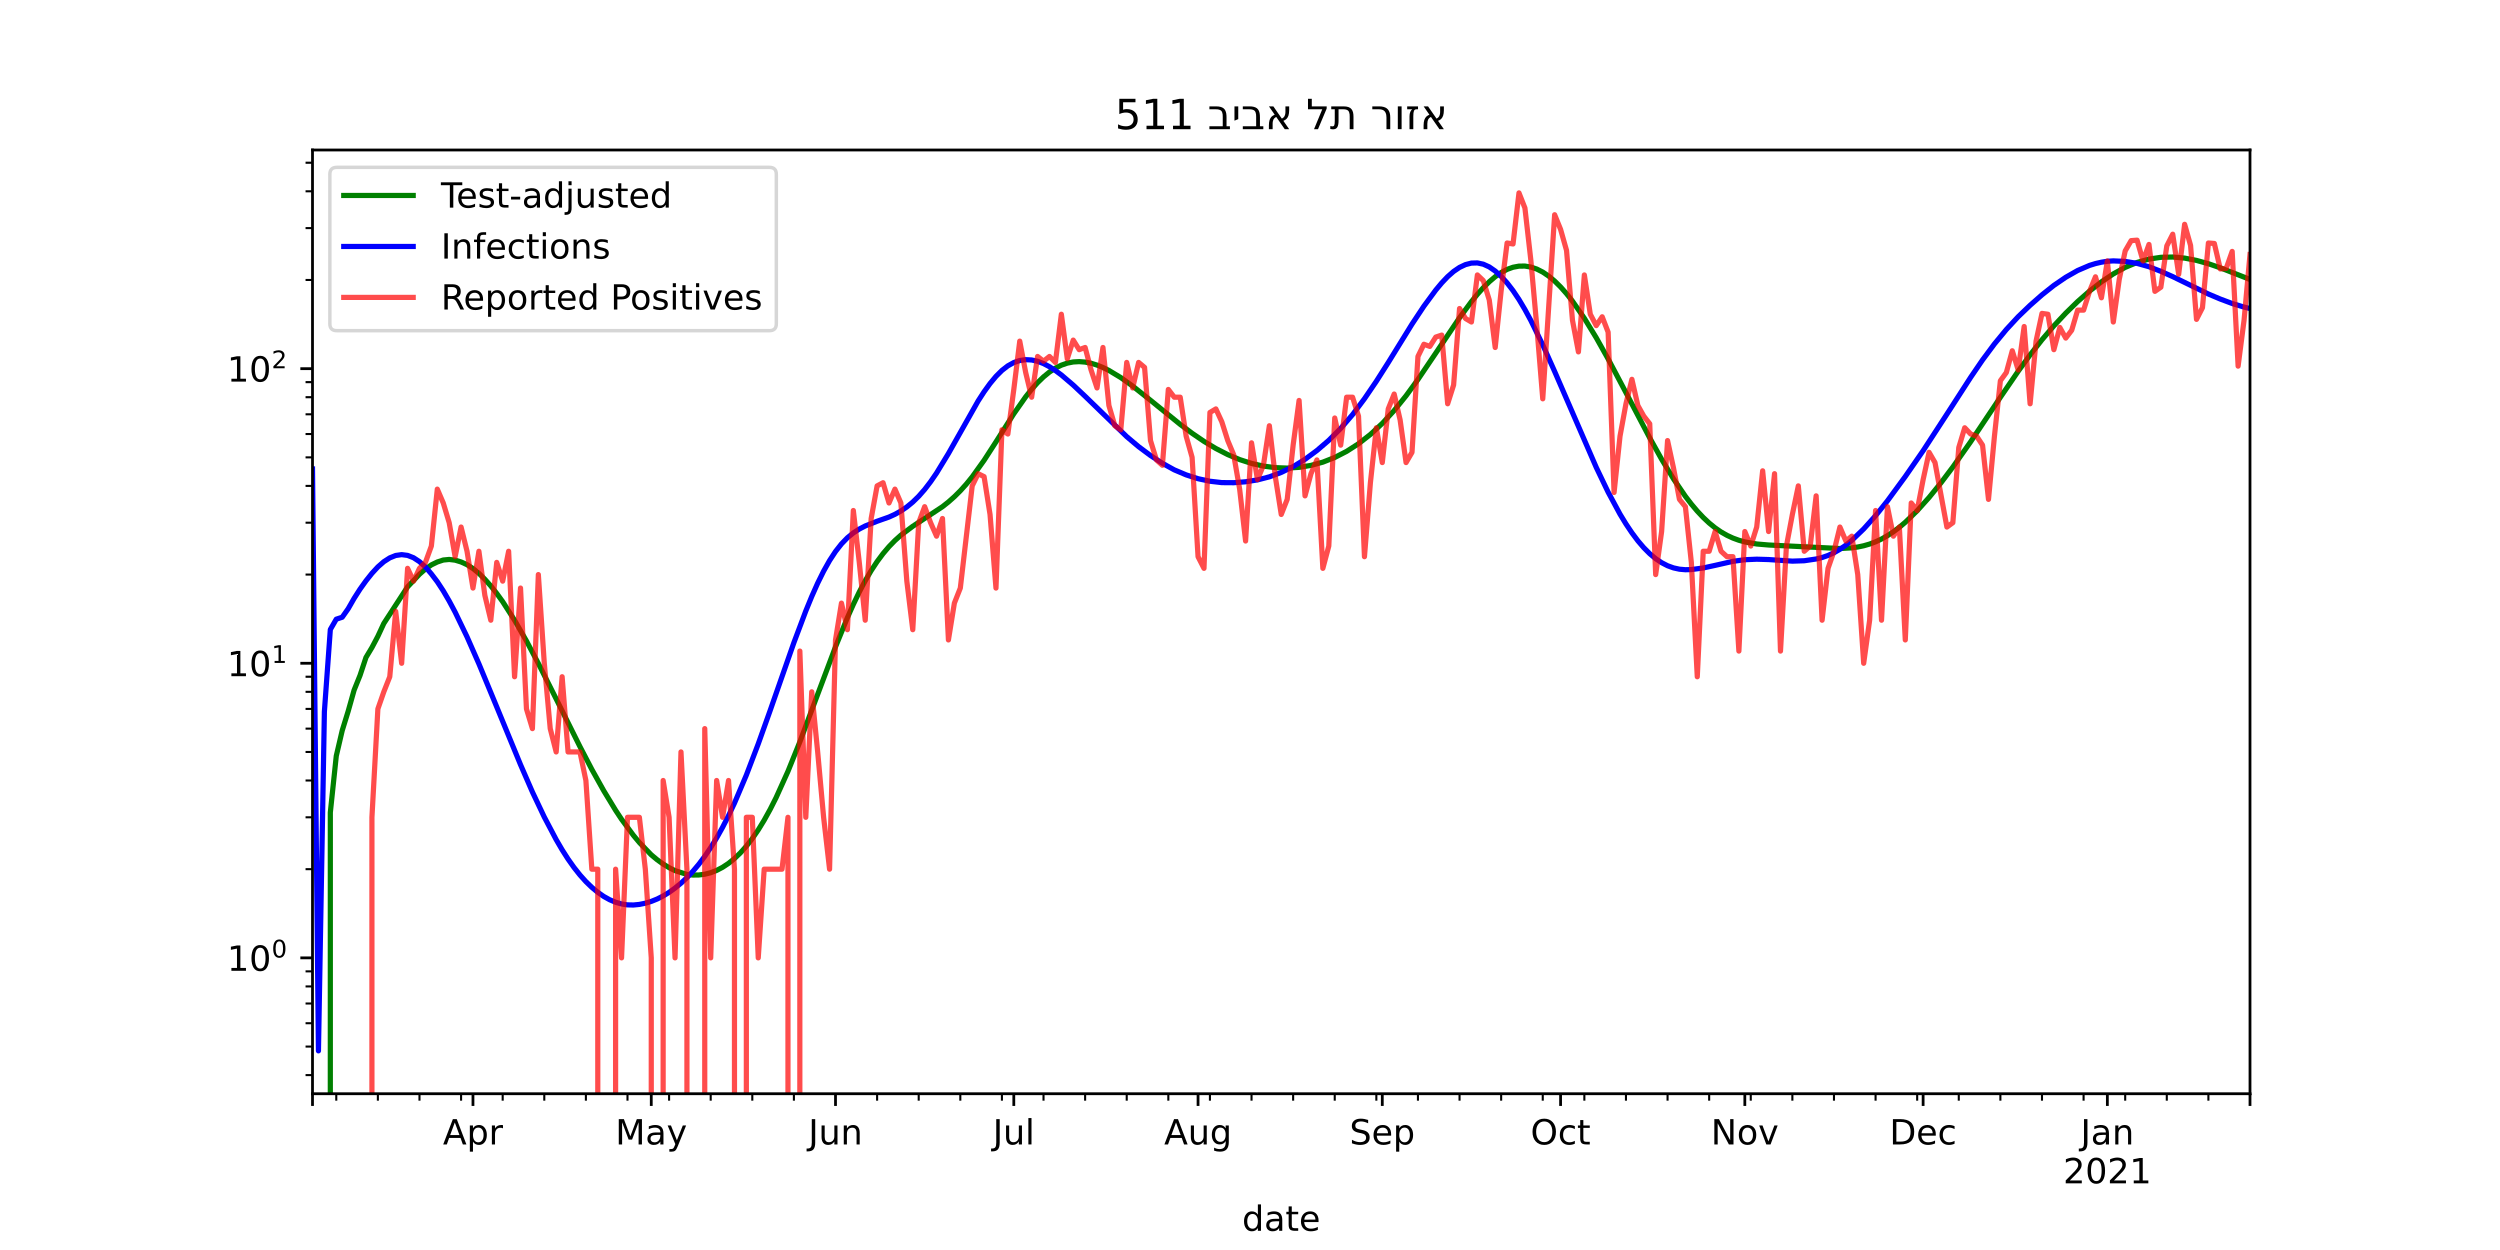 <?xml version="1.0" encoding="utf-8" standalone="no"?>
<!DOCTYPE svg PUBLIC "-//W3C//DTD SVG 1.1//EN"
  "http://www.w3.org/Graphics/SVG/1.1/DTD/svg11.dtd">
<!-- Created with matplotlib (https://matplotlib.org/) -->
<svg height="360pt" version="1.1" viewBox="0 0 720 360" width="720pt" xmlns="http://www.w3.org/2000/svg" xmlns:xlink="http://www.w3.org/1999/xlink">
 <defs>
  <style type="text/css">*{stroke-linecap:butt;stroke-linejoin:round;}</style>
 </defs>
 <g id="figure_1">
  <g id="patch_1">
   <path d="M 0 360 
L 720 360 
L 720 0 
L 0 0 
z
" style="fill:#ffffff;"/>
  </g>
  <g id="axes_1">
   <g id="patch_2">
    <path d="M 90 315 
L 648 315 
L 648 43.2 
L 90 43.2 
z
" style="fill:#ffffff;"/>
   </g>
   <g id="matplotlib.axis_1">
    <g id="xtick_1">
     <g id="line2d_1">
      <defs>
       <path d="M 0 0 
L 0 3.5 
" id="ma442534029" style="stroke:#000000;stroke-width:0.8;"/>
      </defs>
      <g>
       <use style="stroke:#000000;stroke-width:0.8;" x="90" xlink:href="#ma442534029" y="315"/>
      </g>
     </g>
    </g>
    <g id="xtick_2">
     <g id="line2d_2">
      <g>
       <use style="stroke:#000000;stroke-width:0.8;" x="136.215" xlink:href="#ma442534029" y="315"/>
      </g>
     </g>
     <g id="text_1">
      <!-- Apr -->
      <g transform="translate(127.565 329.598)scale(0.1 -0.1)">
       <defs>
        <path d="M 34.188 63.188 
L 20.797 26.906 
L 47.609 26.906 
z
M 28.609 72.906 
L 39.797 72.906 
L 67.578 0 
L 57.328 0 
L 50.688 18.703 
L 17.828 18.703 
L 11.188 0 
L 0.781 0 
z
" id="DejaVuSans-65"/>
        <path d="M 18.109 8.203 
L 18.109 -20.797 
L 9.078 -20.797 
L 9.078 54.688 
L 18.109 54.688 
L 18.109 46.391 
Q 20.953 51.266 25.266 53.625 
Q 29.594 56 35.594 56 
Q 45.562 56 51.781 48.094 
Q 58.016 40.188 58.016 27.297 
Q 58.016 14.406 51.781 6.484 
Q 45.562 -1.422 35.594 -1.422 
Q 29.594 -1.422 25.266 0.953 
Q 20.953 3.328 18.109 8.203 
z
M 48.688 27.297 
Q 48.688 37.203 44.609 42.844 
Q 40.531 48.484 33.406 48.484 
Q 26.266 48.484 22.188 42.844 
Q 18.109 37.203 18.109 27.297 
Q 18.109 17.391 22.188 11.75 
Q 26.266 6.109 33.406 6.109 
Q 40.531 6.109 44.609 11.75 
Q 48.688 17.391 48.688 27.297 
z
" id="DejaVuSans-112"/>
        <path d="M 41.109 46.297 
Q 39.594 47.172 37.812 47.578 
Q 36.031 48 33.891 48 
Q 26.266 48 22.188 43.047 
Q 18.109 38.094 18.109 28.812 
L 18.109 0 
L 9.078 0 
L 9.078 54.688 
L 18.109 54.688 
L 18.109 46.188 
Q 20.953 51.172 25.484 53.578 
Q 30.031 56 36.531 56 
Q 37.453 56 38.578 55.875 
Q 39.703 55.766 41.062 55.516 
z
" id="DejaVuSans-114"/>
       </defs>
       <use xlink:href="#DejaVuSans-65"/>
       <use x="68.408" xlink:href="#DejaVuSans-112"/>
       <use x="131.885" xlink:href="#DejaVuSans-114"/>
      </g>
     </g>
    </g>
    <g id="xtick_3">
     <g id="line2d_3">
      <g>
       <use style="stroke:#000000;stroke-width:0.8;" x="187.564" xlink:href="#ma442534029" y="315"/>
      </g>
     </g>
     <g id="text_2">
      <!-- May -->
      <g transform="translate(177.227 329.598)scale(0.1 -0.1)">
       <defs>
        <path d="M 9.812 72.906 
L 24.516 72.906 
L 43.109 23.297 
L 61.812 72.906 
L 76.516 72.906 
L 76.516 0 
L 66.891 0 
L 66.891 64.016 
L 48.094 14.016 
L 38.188 14.016 
L 19.391 64.016 
L 19.391 0 
L 9.812 0 
z
" id="DejaVuSans-77"/>
        <path d="M 34.281 27.484 
Q 23.391 27.484 19.188 25 
Q 14.984 22.516 14.984 16.5 
Q 14.984 11.719 18.141 8.906 
Q 21.297 6.109 26.703 6.109 
Q 34.188 6.109 38.703 11.406 
Q 43.219 16.703 43.219 25.484 
L 43.219 27.484 
z
M 52.203 31.203 
L 52.203 0 
L 43.219 0 
L 43.219 8.297 
Q 40.141 3.328 35.547 0.953 
Q 30.953 -1.422 24.312 -1.422 
Q 15.922 -1.422 10.953 3.297 
Q 6 8.016 6 15.922 
Q 6 25.141 12.172 29.828 
Q 18.359 34.516 30.609 34.516 
L 43.219 34.516 
L 43.219 35.406 
Q 43.219 41.609 39.141 45 
Q 35.062 48.391 27.688 48.391 
Q 23 48.391 18.547 47.266 
Q 14.109 46.141 10.016 43.891 
L 10.016 52.203 
Q 14.938 54.109 19.578 55.047 
Q 24.219 56 28.609 56 
Q 40.484 56 46.344 49.844 
Q 52.203 43.703 52.203 31.203 
z
" id="DejaVuSans-97"/>
        <path d="M 32.172 -5.078 
Q 28.375 -14.844 24.75 -17.812 
Q 21.141 -20.797 15.094 -20.797 
L 7.906 -20.797 
L 7.906 -13.281 
L 13.188 -13.281 
Q 16.891 -13.281 18.938 -11.516 
Q 21 -9.766 23.484 -3.219 
L 25.094 0.875 
L 2.984 54.688 
L 12.5 54.688 
L 29.594 11.922 
L 46.688 54.688 
L 56.203 54.688 
z
" id="DejaVuSans-121"/>
       </defs>
       <use xlink:href="#DejaVuSans-77"/>
       <use x="86.279" xlink:href="#DejaVuSans-97"/>
       <use x="147.559" xlink:href="#DejaVuSans-121"/>
      </g>
     </g>
    </g>
    <g id="xtick_4">
     <g id="line2d_4">
      <g>
       <use style="stroke:#000000;stroke-width:0.8;" x="240.626" xlink:href="#ma442534029" y="315"/>
      </g>
     </g>
     <g id="text_3">
      <!-- Jun -->
      <g transform="translate(232.813 329.598)scale(0.1 -0.1)">
       <defs>
        <path d="M 9.812 72.906 
L 19.672 72.906 
L 19.672 5.078 
Q 19.672 -8.109 14.672 -14.062 
Q 9.672 -20.016 -1.422 -20.016 
L -5.172 -20.016 
L -5.172 -11.719 
L -2.094 -11.719 
Q 4.438 -11.719 7.125 -8.047 
Q 9.812 -4.391 9.812 5.078 
z
" id="DejaVuSans-74"/>
        <path d="M 8.5 21.578 
L 8.5 54.688 
L 17.484 54.688 
L 17.484 21.922 
Q 17.484 14.156 20.5 10.266 
Q 23.531 6.391 29.594 6.391 
Q 36.859 6.391 41.078 11.031 
Q 45.312 15.672 45.312 23.688 
L 45.312 54.688 
L 54.297 54.688 
L 54.297 0 
L 45.312 0 
L 45.312 8.406 
Q 42.047 3.422 37.719 1 
Q 33.406 -1.422 27.688 -1.422 
Q 18.266 -1.422 13.375 4.438 
Q 8.5 10.297 8.5 21.578 
z
M 31.109 56 
z
" id="DejaVuSans-117"/>
        <path d="M 54.891 33.016 
L 54.891 0 
L 45.906 0 
L 45.906 32.719 
Q 45.906 40.484 42.875 44.328 
Q 39.844 48.188 33.797 48.188 
Q 26.516 48.188 22.312 43.547 
Q 18.109 38.922 18.109 30.906 
L 18.109 0 
L 9.078 0 
L 9.078 54.688 
L 18.109 54.688 
L 18.109 46.188 
Q 21.344 51.125 25.703 53.562 
Q 30.078 56 35.797 56 
Q 45.219 56 50.047 50.172 
Q 54.891 44.344 54.891 33.016 
z
" id="DejaVuSans-110"/>
       </defs>
       <use xlink:href="#DejaVuSans-74"/>
       <use x="29.492" xlink:href="#DejaVuSans-117"/>
       <use x="92.871" xlink:href="#DejaVuSans-110"/>
      </g>
     </g>
    </g>
    <g id="xtick_5">
     <g id="line2d_5">
      <g>
       <use style="stroke:#000000;stroke-width:0.8;" x="291.975" xlink:href="#ma442534029" y="315"/>
      </g>
     </g>
     <g id="text_4">
      <!-- Jul -->
      <g transform="translate(285.943 329.598)scale(0.1 -0.1)">
       <defs>
        <path d="M 9.422 75.984 
L 18.406 75.984 
L 18.406 0 
L 9.422 0 
z
" id="DejaVuSans-108"/>
       </defs>
       <use xlink:href="#DejaVuSans-74"/>
       <use x="29.492" xlink:href="#DejaVuSans-117"/>
       <use x="92.871" xlink:href="#DejaVuSans-108"/>
      </g>
     </g>
    </g>
    <g id="xtick_6">
     <g id="line2d_6">
      <g>
       <use style="stroke:#000000;stroke-width:0.8;" x="345.037" xlink:href="#ma442534029" y="315"/>
      </g>
     </g>
     <g id="text_5">
      <!-- Aug -->
      <g transform="translate(335.274 329.598)scale(0.1 -0.1)">
       <defs>
        <path d="M 45.406 27.984 
Q 45.406 37.75 41.375 43.109 
Q 37.359 48.484 30.078 48.484 
Q 22.859 48.484 18.828 43.109 
Q 14.797 37.75 14.797 27.984 
Q 14.797 18.266 18.828 12.891 
Q 22.859 7.516 30.078 7.516 
Q 37.359 7.516 41.375 12.891 
Q 45.406 18.266 45.406 27.984 
z
M 54.391 6.781 
Q 54.391 -7.172 48.188 -13.984 
Q 42 -20.797 29.203 -20.797 
Q 24.469 -20.797 20.266 -20.094 
Q 16.062 -19.391 12.109 -17.922 
L 12.109 -9.188 
Q 16.062 -11.328 19.922 -12.344 
Q 23.781 -13.375 27.781 -13.375 
Q 36.625 -13.375 41.016 -8.766 
Q 45.406 -4.156 45.406 5.172 
L 45.406 9.625 
Q 42.625 4.781 38.281 2.391 
Q 33.938 0 27.875 0 
Q 17.828 0 11.672 7.656 
Q 5.516 15.328 5.516 27.984 
Q 5.516 40.672 11.672 48.328 
Q 17.828 56 27.875 56 
Q 33.938 56 38.281 53.609 
Q 42.625 51.219 45.406 46.391 
L 45.406 54.688 
L 54.391 54.688 
z
" id="DejaVuSans-103"/>
       </defs>
       <use xlink:href="#DejaVuSans-65"/>
       <use x="68.408" xlink:href="#DejaVuSans-117"/>
       <use x="131.787" xlink:href="#DejaVuSans-103"/>
      </g>
     </g>
    </g>
    <g id="xtick_7">
     <g id="line2d_7">
      <g>
       <use style="stroke:#000000;stroke-width:0.8;" x="398.098" xlink:href="#ma442534029" y="315"/>
      </g>
     </g>
     <g id="text_6">
      <!-- Sep -->
      <g transform="translate(388.673 329.598)scale(0.1 -0.1)">
       <defs>
        <path d="M 53.516 70.516 
L 53.516 60.891 
Q 47.906 63.578 42.922 64.891 
Q 37.938 66.219 33.297 66.219 
Q 25.25 66.219 20.875 63.094 
Q 16.5 59.969 16.5 54.203 
Q 16.5 49.359 19.406 46.891 
Q 22.312 44.438 30.422 42.922 
L 36.375 41.703 
Q 47.406 39.594 52.656 34.297 
Q 57.906 29 57.906 20.125 
Q 57.906 9.516 50.797 4.047 
Q 43.703 -1.422 29.984 -1.422 
Q 24.812 -1.422 18.969 -0.25 
Q 13.141 0.922 6.891 3.219 
L 6.891 13.375 
Q 12.891 10.016 18.656 8.297 
Q 24.422 6.594 29.984 6.594 
Q 38.422 6.594 43.016 9.906 
Q 47.609 13.234 47.609 19.391 
Q 47.609 24.75 44.312 27.781 
Q 41.016 30.812 33.5 32.328 
L 27.484 33.5 
Q 16.453 35.688 11.516 40.375 
Q 6.594 45.062 6.594 53.422 
Q 6.594 63.094 13.406 68.656 
Q 20.219 74.219 32.172 74.219 
Q 37.312 74.219 42.625 73.281 
Q 47.953 72.359 53.516 70.516 
z
" id="DejaVuSans-83"/>
        <path d="M 56.203 29.594 
L 56.203 25.203 
L 14.891 25.203 
Q 15.484 15.922 20.484 11.062 
Q 25.484 6.203 34.422 6.203 
Q 39.594 6.203 44.453 7.469 
Q 49.312 8.734 54.109 11.281 
L 54.109 2.781 
Q 49.266 0.734 44.188 -0.344 
Q 39.109 -1.422 33.891 -1.422 
Q 20.797 -1.422 13.156 6.188 
Q 5.516 13.812 5.516 26.812 
Q 5.516 40.234 12.766 48.109 
Q 20.016 56 32.328 56 
Q 43.359 56 49.781 48.891 
Q 56.203 41.797 56.203 29.594 
z
M 47.219 32.234 
Q 47.125 39.594 43.094 43.984 
Q 39.062 48.391 32.422 48.391 
Q 24.906 48.391 20.391 44.141 
Q 15.875 39.891 15.188 32.172 
z
" id="DejaVuSans-101"/>
       </defs>
       <use xlink:href="#DejaVuSans-83"/>
       <use x="63.477" xlink:href="#DejaVuSans-101"/>
       <use x="125" xlink:href="#DejaVuSans-112"/>
      </g>
     </g>
    </g>
    <g id="xtick_8">
     <g id="line2d_8">
      <g>
       <use style="stroke:#000000;stroke-width:0.8;" x="449.448" xlink:href="#ma442534029" y="315"/>
      </g>
     </g>
     <g id="text_7">
      <!-- Oct -->
      <g transform="translate(440.803 329.598)scale(0.1 -0.1)">
       <defs>
        <path d="M 39.406 66.219 
Q 28.656 66.219 22.328 58.203 
Q 16.016 50.203 16.016 36.375 
Q 16.016 22.609 22.328 14.594 
Q 28.656 6.594 39.406 6.594 
Q 50.141 6.594 56.422 14.594 
Q 62.703 22.609 62.703 36.375 
Q 62.703 50.203 56.422 58.203 
Q 50.141 66.219 39.406 66.219 
z
M 39.406 74.219 
Q 54.734 74.219 63.906 63.938 
Q 73.094 53.656 73.094 36.375 
Q 73.094 19.141 63.906 8.859 
Q 54.734 -1.422 39.406 -1.422 
Q 24.031 -1.422 14.812 8.828 
Q 5.609 19.094 5.609 36.375 
Q 5.609 53.656 14.812 63.938 
Q 24.031 74.219 39.406 74.219 
z
" id="DejaVuSans-79"/>
        <path d="M 48.781 52.594 
L 48.781 44.188 
Q 44.969 46.297 41.141 47.344 
Q 37.312 48.391 33.406 48.391 
Q 24.656 48.391 19.812 42.844 
Q 14.984 37.312 14.984 27.297 
Q 14.984 17.281 19.812 11.734 
Q 24.656 6.203 33.406 6.203 
Q 37.312 6.203 41.141 7.25 
Q 44.969 8.297 48.781 10.406 
L 48.781 2.094 
Q 45.016 0.344 40.984 -0.531 
Q 36.969 -1.422 32.422 -1.422 
Q 20.062 -1.422 12.781 6.344 
Q 5.516 14.109 5.516 27.297 
Q 5.516 40.672 12.859 48.328 
Q 20.219 56 33.016 56 
Q 37.156 56 41.109 55.141 
Q 45.062 54.297 48.781 52.594 
z
" id="DejaVuSans-99"/>
        <path d="M 18.312 70.219 
L 18.312 54.688 
L 36.812 54.688 
L 36.812 47.703 
L 18.312 47.703 
L 18.312 18.016 
Q 18.312 11.328 20.141 9.422 
Q 21.969 7.516 27.594 7.516 
L 36.812 7.516 
L 36.812 0 
L 27.594 0 
Q 17.188 0 13.234 3.875 
Q 9.281 7.766 9.281 18.016 
L 9.281 47.703 
L 2.688 47.703 
L 2.688 54.688 
L 9.281 54.688 
L 9.281 70.219 
z
" id="DejaVuSans-116"/>
       </defs>
       <use xlink:href="#DejaVuSans-79"/>
       <use x="78.711" xlink:href="#DejaVuSans-99"/>
       <use x="133.691" xlink:href="#DejaVuSans-116"/>
      </g>
     </g>
    </g>
    <g id="xtick_9">
     <g id="line2d_9">
      <g>
       <use style="stroke:#000000;stroke-width:0.8;" x="502.509" xlink:href="#ma442534029" y="315"/>
      </g>
     </g>
     <g id="text_8">
      <!-- Nov -->
      <g transform="translate(492.75 329.598)scale(0.1 -0.1)">
       <defs>
        <path d="M 9.812 72.906 
L 23.094 72.906 
L 55.422 11.922 
L 55.422 72.906 
L 64.984 72.906 
L 64.984 0 
L 51.703 0 
L 19.391 60.984 
L 19.391 0 
L 9.812 0 
z
" id="DejaVuSans-78"/>
        <path d="M 30.609 48.391 
Q 23.391 48.391 19.188 42.75 
Q 14.984 37.109 14.984 27.297 
Q 14.984 17.484 19.156 11.844 
Q 23.344 6.203 30.609 6.203 
Q 37.797 6.203 41.984 11.859 
Q 46.188 17.531 46.188 27.297 
Q 46.188 37.016 41.984 42.703 
Q 37.797 48.391 30.609 48.391 
z
M 30.609 56 
Q 42.328 56 49.016 48.375 
Q 55.719 40.766 55.719 27.297 
Q 55.719 13.875 49.016 6.219 
Q 42.328 -1.422 30.609 -1.422 
Q 18.844 -1.422 12.172 6.219 
Q 5.516 13.875 5.516 27.297 
Q 5.516 40.766 12.172 48.375 
Q 18.844 56 30.609 56 
z
" id="DejaVuSans-111"/>
        <path d="M 2.984 54.688 
L 12.5 54.688 
L 29.594 8.797 
L 46.688 54.688 
L 56.203 54.688 
L 35.688 0 
L 23.484 0 
z
" id="DejaVuSans-118"/>
       </defs>
       <use xlink:href="#DejaVuSans-78"/>
       <use x="74.805" xlink:href="#DejaVuSans-111"/>
       <use x="135.986" xlink:href="#DejaVuSans-118"/>
      </g>
     </g>
    </g>
    <g id="xtick_10">
     <g id="line2d_10">
      <g>
       <use style="stroke:#000000;stroke-width:0.8;" x="553.859" xlink:href="#ma442534029" y="315"/>
      </g>
     </g>
     <g id="text_9">
      <!-- Dec -->
      <g transform="translate(544.183 329.598)scale(0.1 -0.1)">
       <defs>
        <path d="M 19.672 64.797 
L 19.672 8.109 
L 31.594 8.109 
Q 46.688 8.109 53.688 14.938 
Q 60.688 21.781 60.688 36.531 
Q 60.688 51.172 53.688 57.984 
Q 46.688 64.797 31.594 64.797 
z
M 9.812 72.906 
L 30.078 72.906 
Q 51.266 72.906 61.172 64.094 
Q 71.094 55.281 71.094 36.531 
Q 71.094 17.672 61.125 8.828 
Q 51.172 0 30.078 0 
L 9.812 0 
z
" id="DejaVuSans-68"/>
       </defs>
       <use xlink:href="#DejaVuSans-68"/>
       <use x="77.002" xlink:href="#DejaVuSans-101"/>
       <use x="138.525" xlink:href="#DejaVuSans-99"/>
      </g>
     </g>
    </g>
    <g id="xtick_11">
     <g id="line2d_11">
      <g>
       <use style="stroke:#000000;stroke-width:0.8;" x="606.92" xlink:href="#ma442534029" y="315"/>
      </g>
     </g>
     <g id="text_10">
      <!-- Jan -->
      <g transform="translate(599.212 329.598)scale(0.1 -0.1)">
       <use xlink:href="#DejaVuSans-74"/>
       <use x="29.492" xlink:href="#DejaVuSans-97"/>
       <use x="90.771" xlink:href="#DejaVuSans-110"/>
      </g>
      <!-- 2021 -->
      <g transform="translate(594.195 340.796)scale(0.1 -0.1)">
       <defs>
        <path d="M 19.188 8.297 
L 53.609 8.297 
L 53.609 0 
L 7.328 0 
L 7.328 8.297 
Q 12.938 14.109 22.625 23.891 
Q 32.328 33.688 34.812 36.531 
Q 39.547 41.844 41.422 45.531 
Q 43.312 49.219 43.312 52.781 
Q 43.312 58.594 39.234 62.25 
Q 35.156 65.922 28.609 65.922 
Q 23.969 65.922 18.812 64.312 
Q 13.672 62.703 7.812 59.422 
L 7.812 69.391 
Q 13.766 71.781 18.938 73 
Q 24.125 74.219 28.422 74.219 
Q 39.75 74.219 46.484 68.547 
Q 53.219 62.891 53.219 53.422 
Q 53.219 48.922 51.531 44.891 
Q 49.859 40.875 45.406 35.406 
Q 44.188 33.984 37.641 27.219 
Q 31.109 20.453 19.188 8.297 
z
" id="DejaVuSans-50"/>
        <path d="M 31.781 66.406 
Q 24.172 66.406 20.328 58.906 
Q 16.5 51.422 16.5 36.375 
Q 16.5 21.391 20.328 13.891 
Q 24.172 6.391 31.781 6.391 
Q 39.453 6.391 43.281 13.891 
Q 47.125 21.391 47.125 36.375 
Q 47.125 51.422 43.281 58.906 
Q 39.453 66.406 31.781 66.406 
z
M 31.781 74.219 
Q 44.047 74.219 50.516 64.516 
Q 56.984 54.828 56.984 36.375 
Q 56.984 17.969 50.516 8.266 
Q 44.047 -1.422 31.781 -1.422 
Q 19.531 -1.422 13.062 8.266 
Q 6.594 17.969 6.594 36.375 
Q 6.594 54.828 13.062 64.516 
Q 19.531 74.219 31.781 74.219 
z
" id="DejaVuSans-48"/>
        <path d="M 12.406 8.297 
L 28.516 8.297 
L 28.516 63.922 
L 10.984 60.406 
L 10.984 69.391 
L 28.422 72.906 
L 38.281 72.906 
L 38.281 8.297 
L 54.391 8.297 
L 54.391 0 
L 12.406 0 
z
" id="DejaVuSans-49"/>
       </defs>
       <use xlink:href="#DejaVuSans-50"/>
       <use x="63.623" xlink:href="#DejaVuSans-48"/>
       <use x="127.246" xlink:href="#DejaVuSans-50"/>
       <use x="190.869" xlink:href="#DejaVuSans-49"/>
      </g>
     </g>
    </g>
    <g id="xtick_12">
     <g id="line2d_12">
      <g>
       <use style="stroke:#000000;stroke-width:0.8;" x="648" xlink:href="#ma442534029" y="315"/>
      </g>
     </g>
    </g>
    <g id="xtick_13">
     <g id="line2d_13">
      <defs>
       <path d="M 0 0 
L 0 2 
" id="mdf336c4d94" style="stroke:#000000;stroke-width:0.6;"/>
      </defs>
      <g>
       <use style="stroke:#000000;stroke-width:0.6;" x="96.847" xlink:href="#mdf336c4d94" y="315"/>
      </g>
     </g>
    </g>
    <g id="xtick_14">
     <g id="line2d_14">
      <g>
       <use style="stroke:#000000;stroke-width:0.6;" x="108.828" xlink:href="#mdf336c4d94" y="315"/>
      </g>
     </g>
    </g>
    <g id="xtick_15">
     <g id="line2d_15">
      <g>
       <use style="stroke:#000000;stroke-width:0.6;" x="120.81" xlink:href="#mdf336c4d94" y="315"/>
      </g>
     </g>
    </g>
    <g id="xtick_16">
     <g id="line2d_16">
      <g>
       <use style="stroke:#000000;stroke-width:0.6;" x="132.791" xlink:href="#mdf336c4d94" y="315"/>
      </g>
     </g>
    </g>
    <g id="xtick_17">
     <g id="line2d_17">
      <g>
       <use style="stroke:#000000;stroke-width:0.6;" x="144.773" xlink:href="#mdf336c4d94" y="315"/>
      </g>
     </g>
    </g>
    <g id="xtick_18">
     <g id="line2d_18">
      <g>
       <use style="stroke:#000000;stroke-width:0.6;" x="156.755" xlink:href="#mdf336c4d94" y="315"/>
      </g>
     </g>
    </g>
    <g id="xtick_19">
     <g id="line2d_19">
      <g>
       <use style="stroke:#000000;stroke-width:0.6;" x="168.736" xlink:href="#mdf336c4d94" y="315"/>
      </g>
     </g>
    </g>
    <g id="xtick_20">
     <g id="line2d_20">
      <g>
       <use style="stroke:#000000;stroke-width:0.6;" x="180.718" xlink:href="#mdf336c4d94" y="315"/>
      </g>
     </g>
    </g>
    <g id="xtick_21">
     <g id="line2d_21">
      <g>
       <use style="stroke:#000000;stroke-width:0.6;" x="192.699" xlink:href="#mdf336c4d94" y="315"/>
      </g>
     </g>
    </g>
    <g id="xtick_22">
     <g id="line2d_22">
      <g>
       <use style="stroke:#000000;stroke-width:0.6;" x="204.681" xlink:href="#mdf336c4d94" y="315"/>
      </g>
     </g>
    </g>
    <g id="xtick_23">
     <g id="line2d_23">
      <g>
       <use style="stroke:#000000;stroke-width:0.6;" x="216.663" xlink:href="#mdf336c4d94" y="315"/>
      </g>
     </g>
    </g>
    <g id="xtick_24">
     <g id="line2d_24">
      <g>
       <use style="stroke:#000000;stroke-width:0.6;" x="228.644" xlink:href="#mdf336c4d94" y="315"/>
      </g>
     </g>
    </g>
    <g id="xtick_25">
     <g id="line2d_25">
      <g>
       <use style="stroke:#000000;stroke-width:0.6;" x="252.607" xlink:href="#mdf336c4d94" y="315"/>
      </g>
     </g>
    </g>
    <g id="xtick_26">
     <g id="line2d_26">
      <g>
       <use style="stroke:#000000;stroke-width:0.6;" x="264.589" xlink:href="#mdf336c4d94" y="315"/>
      </g>
     </g>
    </g>
    <g id="xtick_27">
     <g id="line2d_27">
      <g>
       <use style="stroke:#000000;stroke-width:0.6;" x="276.571" xlink:href="#mdf336c4d94" y="315"/>
      </g>
     </g>
    </g>
    <g id="xtick_28">
     <g id="line2d_28">
      <g>
       <use style="stroke:#000000;stroke-width:0.6;" x="288.552" xlink:href="#mdf336c4d94" y="315"/>
      </g>
     </g>
    </g>
    <g id="xtick_29">
     <g id="line2d_29">
      <g>
       <use style="stroke:#000000;stroke-width:0.6;" x="300.534" xlink:href="#mdf336c4d94" y="315"/>
      </g>
     </g>
    </g>
    <g id="xtick_30">
     <g id="line2d_30">
      <g>
       <use style="stroke:#000000;stroke-width:0.6;" x="312.515" xlink:href="#mdf336c4d94" y="315"/>
      </g>
     </g>
    </g>
    <g id="xtick_31">
     <g id="line2d_31">
      <g>
       <use style="stroke:#000000;stroke-width:0.6;" x="324.497" xlink:href="#mdf336c4d94" y="315"/>
      </g>
     </g>
    </g>
    <g id="xtick_32">
     <g id="line2d_32">
      <g>
       <use style="stroke:#000000;stroke-width:0.6;" x="336.479" xlink:href="#mdf336c4d94" y="315"/>
      </g>
     </g>
    </g>
    <g id="xtick_33">
     <g id="line2d_33">
      <g>
       <use style="stroke:#000000;stroke-width:0.6;" x="348.46" xlink:href="#mdf336c4d94" y="315"/>
      </g>
     </g>
    </g>
    <g id="xtick_34">
     <g id="line2d_34">
      <g>
       <use style="stroke:#000000;stroke-width:0.6;" x="360.442" xlink:href="#mdf336c4d94" y="315"/>
      </g>
     </g>
    </g>
    <g id="xtick_35">
     <g id="line2d_35">
      <g>
       <use style="stroke:#000000;stroke-width:0.6;" x="372.423" xlink:href="#mdf336c4d94" y="315"/>
      </g>
     </g>
    </g>
    <g id="xtick_36">
     <g id="line2d_36">
      <g>
       <use style="stroke:#000000;stroke-width:0.6;" x="384.405" xlink:href="#mdf336c4d94" y="315"/>
      </g>
     </g>
    </g>
    <g id="xtick_37">
     <g id="line2d_37">
      <g>
       <use style="stroke:#000000;stroke-width:0.6;" x="396.387" xlink:href="#mdf336c4d94" y="315"/>
      </g>
     </g>
    </g>
    <g id="xtick_38">
     <g id="line2d_38">
      <g>
       <use style="stroke:#000000;stroke-width:0.6;" x="408.368" xlink:href="#mdf336c4d94" y="315"/>
      </g>
     </g>
    </g>
    <g id="xtick_39">
     <g id="line2d_39">
      <g>
       <use style="stroke:#000000;stroke-width:0.6;" x="420.35" xlink:href="#mdf336c4d94" y="315"/>
      </g>
     </g>
    </g>
    <g id="xtick_40">
     <g id="line2d_40">
      <g>
       <use style="stroke:#000000;stroke-width:0.6;" x="432.331" xlink:href="#mdf336c4d94" y="315"/>
      </g>
     </g>
    </g>
    <g id="xtick_41">
     <g id="line2d_41">
      <g>
       <use style="stroke:#000000;stroke-width:0.6;" x="444.313" xlink:href="#mdf336c4d94" y="315"/>
      </g>
     </g>
    </g>
    <g id="xtick_42">
     <g id="line2d_42">
      <g>
       <use style="stroke:#000000;stroke-width:0.6;" x="456.294" xlink:href="#mdf336c4d94" y="315"/>
      </g>
     </g>
    </g>
    <g id="xtick_43">
     <g id="line2d_43">
      <g>
       <use style="stroke:#000000;stroke-width:0.6;" x="468.276" xlink:href="#mdf336c4d94" y="315"/>
      </g>
     </g>
    </g>
    <g id="xtick_44">
     <g id="line2d_44">
      <g>
       <use style="stroke:#000000;stroke-width:0.6;" x="480.258" xlink:href="#mdf336c4d94" y="315"/>
      </g>
     </g>
    </g>
    <g id="xtick_45">
     <g id="line2d_45">
      <g>
       <use style="stroke:#000000;stroke-width:0.6;" x="492.239" xlink:href="#mdf336c4d94" y="315"/>
      </g>
     </g>
    </g>
    <g id="xtick_46">
     <g id="line2d_46">
      <g>
       <use style="stroke:#000000;stroke-width:0.6;" x="504.221" xlink:href="#mdf336c4d94" y="315"/>
      </g>
     </g>
    </g>
    <g id="xtick_47">
     <g id="line2d_47">
      <g>
       <use style="stroke:#000000;stroke-width:0.6;" x="516.202" xlink:href="#mdf336c4d94" y="315"/>
      </g>
     </g>
    </g>
    <g id="xtick_48">
     <g id="line2d_48">
      <g>
       <use style="stroke:#000000;stroke-width:0.6;" x="528.184" xlink:href="#mdf336c4d94" y="315"/>
      </g>
     </g>
    </g>
    <g id="xtick_49">
     <g id="line2d_49">
      <g>
       <use style="stroke:#000000;stroke-width:0.6;" x="540.166" xlink:href="#mdf336c4d94" y="315"/>
      </g>
     </g>
    </g>
    <g id="xtick_50">
     <g id="line2d_50">
      <g>
       <use style="stroke:#000000;stroke-width:0.6;" x="552.147" xlink:href="#mdf336c4d94" y="315"/>
      </g>
     </g>
    </g>
    <g id="xtick_51">
     <g id="line2d_51">
      <g>
       <use style="stroke:#000000;stroke-width:0.6;" x="564.129" xlink:href="#mdf336c4d94" y="315"/>
      </g>
     </g>
    </g>
    <g id="xtick_52">
     <g id="line2d_52">
      <g>
       <use style="stroke:#000000;stroke-width:0.6;" x="576.11" xlink:href="#mdf336c4d94" y="315"/>
      </g>
     </g>
    </g>
    <g id="xtick_53">
     <g id="line2d_53">
      <g>
       <use style="stroke:#000000;stroke-width:0.6;" x="588.092" xlink:href="#mdf336c4d94" y="315"/>
      </g>
     </g>
    </g>
    <g id="xtick_54">
     <g id="line2d_54">
      <g>
       <use style="stroke:#000000;stroke-width:0.6;" x="600.074" xlink:href="#mdf336c4d94" y="315"/>
      </g>
     </g>
    </g>
    <g id="xtick_55">
     <g id="line2d_55">
      <g>
       <use style="stroke:#000000;stroke-width:0.6;" x="612.055" xlink:href="#mdf336c4d94" y="315"/>
      </g>
     </g>
    </g>
    <g id="xtick_56">
     <g id="line2d_56">
      <g>
       <use style="stroke:#000000;stroke-width:0.6;" x="624.037" xlink:href="#mdf336c4d94" y="315"/>
      </g>
     </g>
    </g>
    <g id="xtick_57">
     <g id="line2d_57">
      <g>
       <use style="stroke:#000000;stroke-width:0.6;" x="636.018" xlink:href="#mdf336c4d94" y="315"/>
      </g>
     </g>
    </g>
    <g id="text_11">
     <!-- date -->
     <g transform="translate(357.725 354.474)scale(0.1 -0.1)">
      <defs>
       <path d="M 45.406 46.391 
L 45.406 75.984 
L 54.391 75.984 
L 54.391 0 
L 45.406 0 
L 45.406 8.203 
Q 42.578 3.328 38.25 0.953 
Q 33.938 -1.422 27.875 -1.422 
Q 17.969 -1.422 11.734 6.484 
Q 5.516 14.406 5.516 27.297 
Q 5.516 40.188 11.734 48.094 
Q 17.969 56 27.875 56 
Q 33.938 56 38.25 53.625 
Q 42.578 51.266 45.406 46.391 
z
M 14.797 27.297 
Q 14.797 17.391 18.875 11.75 
Q 22.953 6.109 30.078 6.109 
Q 37.203 6.109 41.297 11.75 
Q 45.406 17.391 45.406 27.297 
Q 45.406 37.203 41.297 42.844 
Q 37.203 48.484 30.078 48.484 
Q 22.953 48.484 18.875 42.844 
Q 14.797 37.203 14.797 27.297 
z
" id="DejaVuSans-100"/>
      </defs>
      <use xlink:href="#DejaVuSans-100"/>
      <use x="63.477" xlink:href="#DejaVuSans-97"/>
      <use x="124.756" xlink:href="#DejaVuSans-116"/>
      <use x="163.965" xlink:href="#DejaVuSans-101"/>
     </g>
    </g>
   </g>
   <g id="matplotlib.axis_2">
    <g id="ytick_1">
     <g id="line2d_58">
      <defs>
       <path d="M 0 0 
L -3.5 0 
" id="m3c2ef5fdde" style="stroke:#000000;stroke-width:0.8;"/>
      </defs>
      <g>
       <use style="stroke:#000000;stroke-width:0.8;" x="90" xlink:href="#m3c2ef5fdde" y="275.866"/>
      </g>
     </g>
     <g id="text_12">
      <!-- $\mathdefault{10^{0}}$ -->
      <g transform="translate(65.4 279.665)scale(0.1 -0.1)">
       <use transform="translate(0 0.766)" xlink:href="#DejaVuSans-49"/>
       <use transform="translate(63.623 0.766)" xlink:href="#DejaVuSans-48"/>
       <use transform="translate(128.203 39.047)scale(0.7)" xlink:href="#DejaVuSans-48"/>
      </g>
     </g>
    </g>
    <g id="ytick_2">
     <g id="line2d_59">
      <g>
       <use style="stroke:#000000;stroke-width:0.8;" x="90" xlink:href="#m3c2ef5fdde" y="191.02"/>
      </g>
     </g>
     <g id="text_13">
      <!-- $\mathdefault{10^{1}}$ -->
      <g transform="translate(65.4 194.819)scale(0.1 -0.1)">
       <use transform="translate(0 0.684)" xlink:href="#DejaVuSans-49"/>
       <use transform="translate(63.623 0.684)" xlink:href="#DejaVuSans-48"/>
       <use transform="translate(128.203 38.966)scale(0.7)" xlink:href="#DejaVuSans-49"/>
      </g>
     </g>
    </g>
    <g id="ytick_3">
     <g id="line2d_60">
      <g>
       <use style="stroke:#000000;stroke-width:0.8;" x="90" xlink:href="#m3c2ef5fdde" y="106.173"/>
      </g>
     </g>
     <g id="text_14">
      <!-- $\mathdefault{10^{2}}$ -->
      <g transform="translate(65.4 109.973)scale(0.1 -0.1)">
       <use transform="translate(0 0.766)" xlink:href="#DejaVuSans-49"/>
       <use transform="translate(63.623 0.766)" xlink:href="#DejaVuSans-48"/>
       <use transform="translate(128.203 39.047)scale(0.7)" xlink:href="#DejaVuSans-50"/>
      </g>
     </g>
    </g>
    <g id="ytick_4">
     <g id="line2d_61">
      <defs>
       <path d="M 0 0 
L -2 0 
" id="md12501f486" style="stroke:#000000;stroke-width:0.6;"/>
      </defs>
      <g>
       <use style="stroke:#000000;stroke-width:0.6;" x="90" xlink:href="#md12501f486" y="309.629"/>
      </g>
     </g>
    </g>
    <g id="ytick_5">
     <g id="line2d_62">
      <g>
       <use style="stroke:#000000;stroke-width:0.6;" x="90" xlink:href="#md12501f486" y="301.407"/>
      </g>
     </g>
    </g>
    <g id="ytick_6">
     <g id="line2d_63">
      <g>
       <use style="stroke:#000000;stroke-width:0.6;" x="90" xlink:href="#md12501f486" y="294.689"/>
      </g>
     </g>
    </g>
    <g id="ytick_7">
     <g id="line2d_64">
      <g>
       <use style="stroke:#000000;stroke-width:0.6;" x="90" xlink:href="#md12501f486" y="289.009"/>
      </g>
     </g>
    </g>
    <g id="ytick_8">
     <g id="line2d_65">
      <g>
       <use style="stroke:#000000;stroke-width:0.6;" x="90" xlink:href="#md12501f486" y="284.088"/>
      </g>
     </g>
    </g>
    <g id="ytick_9">
     <g id="line2d_66">
      <g>
       <use style="stroke:#000000;stroke-width:0.6;" x="90" xlink:href="#md12501f486" y="279.748"/>
      </g>
     </g>
    </g>
    <g id="ytick_10">
     <g id="line2d_67">
      <g>
       <use style="stroke:#000000;stroke-width:0.6;" x="90" xlink:href="#md12501f486" y="250.325"/>
      </g>
     </g>
    </g>
    <g id="ytick_11">
     <g id="line2d_68">
      <g>
       <use style="stroke:#000000;stroke-width:0.6;" x="90" xlink:href="#md12501f486" y="235.384"/>
      </g>
     </g>
    </g>
    <g id="ytick_12">
     <g id="line2d_69">
      <g>
       <use style="stroke:#000000;stroke-width:0.6;" x="90" xlink:href="#md12501f486" y="224.783"/>
      </g>
     </g>
    </g>
    <g id="ytick_13">
     <g id="line2d_70">
      <g>
       <use style="stroke:#000000;stroke-width:0.6;" x="90" xlink:href="#md12501f486" y="216.561"/>
      </g>
     </g>
    </g>
    <g id="ytick_14">
     <g id="line2d_71">
      <g>
       <use style="stroke:#000000;stroke-width:0.6;" x="90" xlink:href="#md12501f486" y="209.843"/>
      </g>
     </g>
    </g>
    <g id="ytick_15">
     <g id="line2d_72">
      <g>
       <use style="stroke:#000000;stroke-width:0.6;" x="90" xlink:href="#md12501f486" y="204.162"/>
      </g>
     </g>
    </g>
    <g id="ytick_16">
     <g id="line2d_73">
      <g>
       <use style="stroke:#000000;stroke-width:0.6;" x="90" xlink:href="#md12501f486" y="199.242"/>
      </g>
     </g>
    </g>
    <g id="ytick_17">
     <g id="line2d_74">
      <g>
       <use style="stroke:#000000;stroke-width:0.6;" x="90" xlink:href="#md12501f486" y="194.902"/>
      </g>
     </g>
    </g>
    <g id="ytick_18">
     <g id="line2d_75">
      <g>
       <use style="stroke:#000000;stroke-width:0.6;" x="90" xlink:href="#md12501f486" y="165.478"/>
      </g>
     </g>
    </g>
    <g id="ytick_19">
     <g id="line2d_76">
      <g>
       <use style="stroke:#000000;stroke-width:0.6;" x="90" xlink:href="#md12501f486" y="150.538"/>
      </g>
     </g>
    </g>
    <g id="ytick_20">
     <g id="line2d_77">
      <g>
       <use style="stroke:#000000;stroke-width:0.6;" x="90" xlink:href="#md12501f486" y="139.937"/>
      </g>
     </g>
    </g>
    <g id="ytick_21">
     <g id="line2d_78">
      <g>
       <use style="stroke:#000000;stroke-width:0.6;" x="90" xlink:href="#md12501f486" y="131.715"/>
      </g>
     </g>
    </g>
    <g id="ytick_22">
     <g id="line2d_79">
      <g>
       <use style="stroke:#000000;stroke-width:0.6;" x="90" xlink:href="#md12501f486" y="124.996"/>
      </g>
     </g>
    </g>
    <g id="ytick_23">
     <g id="line2d_80">
      <g>
       <use style="stroke:#000000;stroke-width:0.6;" x="90" xlink:href="#md12501f486" y="119.316"/>
      </g>
     </g>
    </g>
    <g id="ytick_24">
     <g id="line2d_81">
      <g>
       <use style="stroke:#000000;stroke-width:0.6;" x="90" xlink:href="#md12501f486" y="114.396"/>
      </g>
     </g>
    </g>
    <g id="ytick_25">
     <g id="line2d_82">
      <g>
       <use style="stroke:#000000;stroke-width:0.6;" x="90" xlink:href="#md12501f486" y="110.056"/>
      </g>
     </g>
    </g>
    <g id="ytick_26">
     <g id="line2d_83">
      <g>
       <use style="stroke:#000000;stroke-width:0.6;" x="90" xlink:href="#md12501f486" y="80.632"/>
      </g>
     </g>
    </g>
    <g id="ytick_27">
     <g id="line2d_84">
      <g>
       <use style="stroke:#000000;stroke-width:0.6;" x="90" xlink:href="#md12501f486" y="65.692"/>
      </g>
     </g>
    </g>
    <g id="ytick_28">
     <g id="line2d_85">
      <g>
       <use style="stroke:#000000;stroke-width:0.6;" x="90" xlink:href="#md12501f486" y="55.091"/>
      </g>
     </g>
    </g>
    <g id="ytick_29">
     <g id="line2d_86">
      <g>
       <use style="stroke:#000000;stroke-width:0.6;" x="90" xlink:href="#md12501f486" y="46.869"/>
      </g>
     </g>
    </g>
   </g>
   <g id="line2d_87">
    <path clip-path="url(#pba69e69a88)" d="M 95.132 361 
L 95.135 233.98 
L 96.847 217.719 
L 98.558 210.391 
L 100.27 204.844 
L 101.982 198.751 
L 103.693 194.505 
L 105.405 189.334 
L 107.117 186.484 
L 108.828 183.247 
L 110.54 179.55 
L 117.387 169.01 
L 120.81 165.376 
L 122.521 163.88 
L 124.233 162.689 
L 125.945 161.854 
L 127.656 161.288 
L 129.368 161.121 
L 131.08 161.326 
L 132.791 161.844 
L 134.503 162.624 
L 136.215 163.737 
L 137.926 165.122 
L 139.638 166.829 
L 141.35 168.746 
L 143.061 170.918 
L 144.773 173.284 
L 148.196 178.627 
L 151.62 184.609 
L 155.043 191.073 
L 160.178 201.282 
L 167.025 215.027 
L 170.448 221.591 
L 173.871 227.722 
L 177.294 233.362 
L 179.006 235.949 
L 182.429 240.582 
L 184.141 242.644 
L 187.564 246.193 
L 189.276 247.616 
L 190.988 248.847 
L 192.699 249.881 
L 194.411 250.743 
L 197.834 251.831 
L 199.546 252.014 
L 201.258 251.994 
L 202.969 251.776 
L 204.681 251.341 
L 206.393 250.678 
L 208.104 249.783 
L 209.816 248.647 
L 211.528 247.263 
L 213.239 245.617 
L 214.951 243.699 
L 216.663 241.497 
L 218.374 239.003 
L 220.086 236.208 
L 221.798 233.113 
L 223.509 229.727 
L 226.933 222.146 
L 230.356 213.665 
L 235.491 199.966 
L 240.626 186.289 
L 244.049 177.894 
L 245.761 174.055 
L 247.472 170.504 
L 249.184 167.261 
L 250.896 164.34 
L 252.607 161.738 
L 254.319 159.442 
L 256.031 157.428 
L 257.742 155.669 
L 259.454 154.134 
L 262.877 151.57 
L 271.436 145.925 
L 273.147 144.57 
L 274.859 143.053 
L 276.571 141.35 
L 278.282 139.446 
L 279.994 137.339 
L 283.417 132.568 
L 286.84 127.262 
L 291.975 119.162 
L 295.399 114.278 
L 297.11 112.126 
L 298.822 110.209 
L 300.534 108.546 
L 302.245 107.15 
L 303.957 106.025 
L 305.669 105.17 
L 307.38 104.58 
L 309.092 104.244 
L 310.804 104.149 
L 312.515 104.28 
L 314.227 104.617 
L 315.939 105.142 
L 317.65 105.836 
L 319.362 106.679 
L 322.785 108.741 
L 326.209 111.188 
L 331.344 115.278 
L 339.902 122.222 
L 343.325 124.78 
L 346.748 127.111 
L 350.172 129.169 
L 353.595 130.924 
L 357.018 132.358 
L 360.442 133.463 
L 363.865 134.234 
L 367.288 134.68 
L 370.712 134.805 
L 374.135 134.596 
L 377.558 134.036 
L 380.982 133.096 
L 384.405 131.752 
L 387.828 129.991 
L 391.252 127.792 
L 394.675 125.123 
L 398.098 121.941 
L 401.521 118.221 
L 404.945 113.985 
L 408.368 109.292 
L 413.503 101.691 
L 420.35 91.504 
L 423.773 86.86 
L 425.485 84.759 
L 427.196 82.846 
L 428.908 81.149 
L 430.62 79.693 
L 432.331 78.498 
L 434.043 77.585 
L 435.755 76.966 
L 437.466 76.647 
L 439.178 76.629 
L 440.89 76.912 
L 442.601 77.491 
L 444.313 78.362 
L 446.025 79.517 
L 447.736 80.946 
L 449.448 82.636 
L 451.16 84.571 
L 452.871 86.734 
L 456.294 91.665 
L 459.718 97.267 
L 463.141 103.369 
L 468.276 113.08 
L 475.123 126.12 
L 478.546 132.263 
L 481.969 137.921 
L 485.393 142.942 
L 487.104 145.175 
L 488.816 147.206 
L 490.528 149.026 
L 492.239 150.631 
L 493.951 152.02 
L 495.663 153.199 
L 497.374 154.178 
L 499.086 154.971 
L 500.798 155.595 
L 502.509 156.07 
L 505.933 156.667 
L 509.356 156.961 
L 529.896 157.974 
L 533.319 157.778 
L 535.031 157.539 
L 536.742 157.181 
L 538.454 156.688 
L 540.166 156.044 
L 541.877 155.241 
L 543.589 154.275 
L 545.301 153.146 
L 547.012 151.857 
L 548.724 150.412 
L 552.147 147.09 
L 555.571 143.272 
L 558.994 139.057 
L 562.417 134.511 
L 567.552 127.217 
L 576.11 114.413 
L 581.245 106.905 
L 584.669 102.208 
L 588.092 97.845 
L 591.515 93.843 
L 594.939 90.183 
L 598.362 86.847 
L 601.785 83.839 
L 605.209 81.174 
L 608.632 78.884 
L 612.055 77.009 
L 615.479 75.583 
L 618.902 74.62 
L 622.325 74.107 
L 625.748 74.022 
L 629.172 74.336 
L 632.595 74.998 
L 636.018 75.952 
L 639.442 77.126 
L 646.288 79.805 
L 648 80.489 
L 648 80.489 
" style="fill:none;stroke:#008000;stroke-linecap:square;stroke-width:1.5;"/>
   </g>
   <g id="line2d_88">
    <path clip-path="url(#pba69e69a88)" d="M 90 135.052 
L 91.712 302.645 
L 93.423 204.934 
L 95.135 181.301 
L 96.847 178.326 
L 98.558 177.762 
L 100.27 175.322 
L 101.982 172.338 
L 103.693 169.661 
L 105.405 167.271 
L 107.117 165.122 
L 108.828 163.267 
L 110.54 161.771 
L 112.252 160.667 
L 113.963 159.978 
L 115.675 159.735 
L 117.387 159.955 
L 119.098 160.63 
L 120.81 161.75 
L 122.521 163.288 
L 124.233 165.29 
L 125.945 167.543 
L 127.656 170.156 
L 129.368 173.092 
L 131.08 176.302 
L 134.503 183.407 
L 137.926 191.186 
L 143.061 203.59 
L 149.908 220.226 
L 153.331 228.087 
L 156.755 235.312 
L 160.178 241.808 
L 161.89 244.738 
L 163.601 247.416 
L 165.313 249.833 
L 167.025 251.995 
L 168.736 253.902 
L 170.448 255.558 
L 172.16 256.978 
L 173.871 258.169 
L 175.583 259.126 
L 177.294 259.849 
L 179.006 260.341 
L 180.718 260.602 
L 182.429 260.64 
L 184.141 260.472 
L 185.853 260.124 
L 187.564 259.604 
L 189.276 258.911 
L 190.988 258.044 
L 192.699 256.998 
L 194.411 255.767 
L 196.123 254.358 
L 197.834 252.761 
L 199.546 250.948 
L 201.258 248.906 
L 202.969 246.626 
L 204.681 244.105 
L 206.393 241.325 
L 208.104 238.266 
L 209.816 234.917 
L 211.528 231.295 
L 214.951 223.22 
L 218.374 214.241 
L 221.798 204.644 
L 228.644 185.069 
L 232.067 175.967 
L 233.779 171.79 
L 235.491 167.949 
L 237.202 164.492 
L 238.914 161.444 
L 240.626 158.831 
L 242.337 156.649 
L 244.049 154.879 
L 245.761 153.478 
L 247.472 152.372 
L 249.184 151.479 
L 252.607 150.122 
L 256.031 148.909 
L 257.742 148.128 
L 259.454 147.171 
L 261.166 146.004 
L 262.877 144.597 
L 264.589 142.923 
L 266.301 140.971 
L 268.012 138.737 
L 269.724 136.249 
L 273.147 130.62 
L 281.706 115.47 
L 283.417 112.828 
L 285.129 110.455 
L 286.84 108.396 
L 288.552 106.687 
L 290.264 105.362 
L 291.975 104.415 
L 293.687 103.826 
L 295.399 103.586 
L 297.11 103.673 
L 298.822 104.055 
L 300.534 104.71 
L 302.245 105.614 
L 303.957 106.716 
L 305.669 107.982 
L 309.092 110.901 
L 312.515 114.129 
L 324.497 125.755 
L 327.92 128.639 
L 331.344 131.187 
L 334.767 133.427 
L 338.19 135.317 
L 341.613 136.766 
L 345.037 137.866 
L 348.46 138.595 
L 351.883 138.992 
L 355.307 139.02 
L 358.73 138.754 
L 362.153 138.211 
L 365.577 137.332 
L 369 136.059 
L 372.423 134.393 
L 375.847 132.281 
L 379.27 129.751 
L 382.693 126.815 
L 386.117 123.384 
L 389.54 119.407 
L 392.963 114.84 
L 396.387 109.808 
L 399.81 104.426 
L 406.656 93.346 
L 410.08 88.183 
L 413.503 83.536 
L 415.215 81.481 
L 416.926 79.677 
L 418.638 78.176 
L 420.35 77.013 
L 422.061 76.207 
L 423.773 75.771 
L 425.485 75.724 
L 427.196 76.089 
L 428.908 76.874 
L 430.62 78.059 
L 432.331 79.598 
L 434.043 81.477 
L 435.755 83.703 
L 437.466 86.264 
L 439.178 89.145 
L 440.89 92.311 
L 444.313 99.33 
L 447.736 106.982 
L 459.718 134.601 
L 463.141 141.738 
L 466.564 148.081 
L 468.276 150.891 
L 469.988 153.446 
L 471.699 155.737 
L 473.411 157.743 
L 475.123 159.46 
L 476.834 160.892 
L 478.546 162.048 
L 480.258 162.934 
L 481.969 163.554 
L 483.681 163.929 
L 485.393 164.08 
L 487.104 164.035 
L 490.528 163.574 
L 493.951 162.828 
L 499.086 161.663 
L 502.509 161.197 
L 505.933 161.05 
L 509.356 161.151 
L 516.202 161.609 
L 519.626 161.495 
L 523.049 160.989 
L 524.761 160.564 
L 526.472 159.973 
L 528.184 159.188 
L 529.896 158.201 
L 531.607 157.013 
L 533.319 155.63 
L 536.742 152.335 
L 540.166 148.519 
L 543.589 144.24 
L 548.724 137.234 
L 553.859 129.809 
L 560.706 119.281 
L 567.552 108.673 
L 570.975 103.66 
L 574.399 99.052 
L 577.822 94.901 
L 581.245 91.206 
L 584.669 87.924 
L 588.092 84.916 
L 591.515 82.195 
L 594.939 79.854 
L 598.362 77.905 
L 601.785 76.437 
L 603.497 75.908 
L 605.209 75.515 
L 606.92 75.25 
L 608.632 75.137 
L 612.055 75.289 
L 615.479 75.851 
L 618.902 76.814 
L 622.325 78.144 
L 625.748 79.665 
L 636.018 84.677 
L 639.442 86.127 
L 642.865 87.407 
L 646.288 88.442 
L 648 88.854 
L 648 88.854 
" style="fill:none;stroke:#0000ff;stroke-linecap:square;stroke-width:1.5;"/>
   </g>
   <g id="line2d_89">
    <path clip-path="url(#pba69e69a88)" d="M 107.114 361 
L 107.117 235.384 
L 108.828 204.162 
L 110.54 199.242 
L 112.252 194.902 
L 113.963 176.079 
L 115.675 191.02 
L 117.387 163.681 
L 119.098 167.368 
L 120.81 163.681 
L 122.521 161.966 
L 124.233 157.256 
L 125.945 140.87 
L 127.656 144.858 
L 129.368 150.538 
L 131.08 160.328 
L 132.791 151.787 
L 134.503 158.76 
L 136.215 169.361 
L 137.926 158.76 
L 139.638 171.467 
L 141.35 178.621 
L 143.061 161.966 
L 144.773 167.368 
L 146.485 158.76 
L 148.196 194.902 
L 149.908 169.361 
L 151.62 204.162 
L 153.331 209.843 
L 155.043 165.478 
L 156.755 191.02 
L 158.466 209.843 
L 160.178 216.561 
L 161.89 194.902 
L 163.601 216.561 
L 167.025 216.561 
L 168.736 224.783 
L 170.448 250.325 
L 172.16 250.325 
L 172.162 361 
M 177.292 361 
L 177.294 250.325 
L 179.006 275.866 
L 180.718 235.384 
L 184.141 235.384 
L 185.853 250.325 
L 187.564 275.866 
L 187.566 361 
M 190.985 361 
L 190.988 224.783 
L 192.699 235.384 
L 194.411 275.866 
L 196.123 216.561 
L 197.834 250.325 
L 197.837 361 
M 202.966 361 
L 202.969 209.843 
L 204.681 275.866 
L 206.393 224.783 
L 208.104 235.384 
L 209.816 224.783 
L 211.528 250.325 
L 211.53 361 
M 214.948 361 
L 214.951 235.384 
L 216.663 235.384 
L 218.374 275.866 
L 220.086 250.325 
L 225.221 250.325 
L 226.933 235.384 
L 226.935 361 
M 230.352 361 
L 230.356 187.508 
L 232.067 235.384 
L 233.779 199.242 
L 235.491 216.561 
L 237.202 235.384 
L 238.914 250.325 
L 240.626 184.301 
L 242.337 173.701 
L 244.049 181.352 
L 245.761 147.026 
L 247.472 161.966 
L 249.184 178.621 
L 250.896 149.329 
L 252.607 139.937 
L 254.319 139.027 
L 256.031 144.858 
L 257.742 140.87 
L 259.454 144.858 
L 261.166 167.368 
L 262.877 181.352 
L 264.589 150.538 
L 266.301 145.926 
L 268.012 150.538 
L 269.724 154.42 
L 271.436 149.329 
L 273.147 184.301 
L 274.859 173.701 
L 276.571 169.361 
L 279.994 139.937 
L 281.706 136.425 
L 283.417 137.272 
L 285.129 148.16 
L 286.84 169.361 
L 288.552 123.788 
L 290.264 124.996 
L 291.975 112.162 
L 293.687 98.247 
L 295.399 107.296 
L 297.11 114.396 
L 298.822 102.661 
L 300.534 104.026 
L 302.245 102.661 
L 303.957 104.376 
L 305.669 90.503 
L 307.38 103.338 
L 309.092 97.951 
L 310.804 100.704 
L 312.515 100.075 
L 314.227 106.544 
L 315.939 111.731 
L 317.65 100.075 
L 319.362 116.774 
L 321.074 122.618 
L 322.785 123.788 
L 324.497 104.376 
L 326.209 111.731 
L 327.92 104.376 
L 329.632 105.807 
L 331.344 126.887 
L 333.055 132.459 
L 334.767 133.995 
L 336.479 112.162 
L 338.19 114.396 
L 339.902 114.396 
L 341.613 125.616 
L 343.325 131.715 
L 345.037 160.328 
L 346.748 163.681 
L 348.46 118.794 
L 350.172 117.77 
L 351.883 121.484 
L 353.595 126.887 
L 355.307 130.985 
L 357.018 140.87 
L 358.73 155.811 
L 360.442 127.539 
L 362.153 138.139 
L 363.865 133.995 
L 365.577 122.618 
L 367.288 137.272 
L 369 148.16 
L 370.712 143.82 
L 372.423 128.203 
L 374.135 115.329 
L 375.847 142.81 
L 377.558 136.425 
L 379.27 132.459 
L 380.982 163.681 
L 382.693 157.256 
L 384.405 120.384 
L 386.117 128.203 
L 387.828 114.396 
L 389.54 114.396 
L 391.252 119.847 
L 392.963 160.328 
L 394.675 139.027 
L 396.387 123.199 
L 398.098 133.219 
L 399.81 117.77 
L 401.521 113.486 
L 403.233 120.93 
L 404.945 133.219 
L 406.656 130.27 
L 408.368 102.661 
L 410.08 99.149 
L 411.791 99.764 
L 413.503 97.077 
L 415.215 96.506 
L 416.926 116.286 
L 418.638 110.884 
L 420.35 88.855 
L 422.061 91.727 
L 423.773 92.737 
L 425.485 79.187 
L 427.196 80.817 
L 428.908 86.405 
L 430.62 100.075 
L 432.331 83.705 
L 434.043 69.986 
L 435.755 70.263 
L 437.466 55.555 
L 439.178 59.906 
L 440.89 75.005 
L 442.601 94.039 
L 444.313 114.859 
L 447.736 61.846 
L 449.448 66.062 
L 451.16 72.116 
L 452.871 92.229 
L 454.583 101.345 
L 456.294 79.187 
L 458.006 90.503 
L 459.718 93.775 
L 461.429 91.233 
L 463.141 95.665 
L 464.853 141.827 
L 466.564 125.616 
L 468.276 116.286 
L 469.988 109.246 
L 471.699 116.774 
L 473.411 119.847 
L 475.123 122.047 
L 476.834 165.478 
L 478.546 153.08 
L 480.258 126.887 
L 481.969 134.787 
L 483.681 143.82 
L 485.393 145.926 
L 487.104 161.966 
L 488.816 194.902 
L 490.528 158.76 
L 492.239 158.76 
L 493.951 153.08 
L 495.663 158.76 
L 497.374 160.328 
L 499.086 160.328 
L 500.798 187.508 
L 502.509 153.08 
L 504.221 157.256 
L 505.933 151.787 
L 507.644 135.597 
L 509.356 153.08 
L 511.067 136.425 
L 512.779 187.508 
L 514.491 157.256 
L 516.202 148.16 
L 517.914 139.937 
L 519.626 158.76 
L 521.337 157.256 
L 523.049 142.81 
L 524.761 178.621 
L 526.472 163.681 
L 528.184 158.76 
L 529.896 151.787 
L 531.607 155.811 
L 533.319 154.42 
L 535.031 165.478 
L 536.742 191.02 
L 538.454 178.621 
L 540.166 147.026 
L 541.877 178.621 
L 543.589 145.926 
L 545.301 154.42 
L 547.012 151.787 
L 548.724 184.301 
L 550.436 144.858 
L 552.147 147.026 
L 553.859 138.139 
L 555.571 130.27 
L 557.282 133.219 
L 560.706 151.787 
L 562.417 150.538 
L 564.129 128.879 
L 565.84 123.199 
L 567.552 124.996 
L 569.264 125.616 
L 570.975 128.203 
L 572.687 143.82 
L 574.399 125.616 
L 576.11 109.649 
L 577.822 107.296 
L 579.534 101.024 
L 581.245 106.544 
L 582.957 94.039 
L 584.669 116.286 
L 586.38 98.247 
L 588.092 90.263 
L 589.804 90.503 
L 591.515 100.704 
L 593.227 94.305 
L 594.939 97.366 
L 596.65 95.115 
L 598.362 89.318 
L 600.074 89.318 
L 601.785 83.906 
L 603.497 79.722 
L 605.209 85.764 
L 606.92 75.163 
L 608.632 92.737 
L 610.344 80.448 
L 612.055 72.263 
L 613.767 69.302 
L 615.479 69.167 
L 617.19 75.163 
L 618.902 70.402 
L 620.613 83.906 
L 622.325 82.717 
L 624.037 70.823 
L 625.748 67.453 
L 627.46 79.01 
L 629.172 64.602 
L 630.883 70.682 
L 632.595 91.977 
L 634.307 88.625 
L 636.018 69.986 
L 637.73 70.124 
L 639.442 77.457 
L 641.153 77.288 
L 642.865 72.41 
L 644.577 105.444 
L 646.288 92.229 
L 648 73.305 
L 648 73.305 
" style="fill:none;stroke:#ff0000;stroke-linecap:square;stroke-opacity:0.7;stroke-width:1.5;"/>
   </g>
   <g id="patch_3">
    <path d="M 90 315 
L 90 43.2 
" style="fill:none;stroke:#000000;stroke-linecap:square;stroke-linejoin:miter;stroke-width:0.8;"/>
   </g>
   <g id="patch_4">
    <path d="M 648 315 
L 648 43.2 
" style="fill:none;stroke:#000000;stroke-linecap:square;stroke-linejoin:miter;stroke-width:0.8;"/>
   </g>
   <g id="patch_5">
    <path d="M 90 315 
L 648 315 
" style="fill:none;stroke:#000000;stroke-linecap:square;stroke-linejoin:miter;stroke-width:0.8;"/>
   </g>
   <g id="patch_6">
    <path d="M 90 43.2 
L 648 43.2 
" style="fill:none;stroke:#000000;stroke-linecap:square;stroke-linejoin:miter;stroke-width:0.8;"/>
   </g>
   <g id="text_15">
    <!-- 511 ביבא לת רוזא -->
    <g transform="translate(321.073 37.2)scale(0.12 -0.12)">
     <defs>
      <path d="M 10.797 72.906 
L 49.516 72.906 
L 49.516 64.594 
L 19.828 64.594 
L 19.828 46.734 
Q 21.969 47.469 24.109 47.828 
Q 26.266 48.188 28.422 48.188 
Q 40.625 48.188 47.75 41.5 
Q 54.891 34.812 54.891 23.391 
Q 54.891 11.625 47.562 5.094 
Q 40.234 -1.422 26.906 -1.422 
Q 22.312 -1.422 17.547 -0.641 
Q 12.797 0.141 7.719 1.703 
L 7.719 11.625 
Q 12.109 9.234 16.797 8.062 
Q 21.484 6.891 26.703 6.891 
Q 35.156 6.891 40.078 11.328 
Q 45.016 15.766 45.016 23.391 
Q 45.016 31 40.078 35.438 
Q 35.156 39.891 26.703 39.891 
Q 22.75 39.891 18.812 39.016 
Q 14.891 38.141 10.797 36.281 
z
" id="DejaVuSans-53"/>
      <path id="DejaVuSans-32"/>
      <path d="M 36.328 6.984 
L 36.328 29.594 
Q 36.328 33.25 36.062 35.672 
Q 35.797 38.094 34.859 40.578 
Q 33.938 43.062 32.25 44.484 
Q 30.562 45.906 27.609 46.797 
Q 24.656 47.703 20.406 47.703 
L 4.297 47.703 
L 4.297 54.688 
L 20.406 54.688 
Q 26.422 54.688 30.734 53.562 
Q 35.062 52.438 37.891 50.359 
Q 40.719 48.297 42.406 44.891 
Q 44.094 41.5 44.75 37.453 
Q 45.406 33.406 45.406 27.828 
L 45.406 6.984 
L 53.516 6.984 
L 53.516 0 
L 4.297 0 
L 4.297 6.984 
z
" id="DejaVuSans-1489"/>
      <path d="M 15.719 54.688 
L 15.719 24.125 
L 6.641 20.406 
L 6.641 54.688 
z
" id="DejaVuSans-1497"/>
      <path d="M 43.75 20.062 
L 57.672 0 
L 47.078 0 
L 26.766 29.297 
Q 25.391 28.609 24.531 28.094 
Q 23.688 27.594 22.312 26.297 
Q 20.953 25 20.141 23.406 
Q 19.344 21.828 18.703 19.141 
Q 18.062 16.453 18.062 13.094 
L 18.062 0 
L 9.078 0 
L 9.078 9.031 
Q 9.078 12.984 9.562 16.359 
Q 10.062 19.734 10.812 22.078 
Q 11.578 24.422 12.797 26.391 
Q 14.016 28.375 15.109 29.594 
Q 16.219 30.812 17.797 31.875 
Q 19.391 32.953 20.453 33.469 
Q 21.531 33.984 23.047 34.625 
L 9.188 54.688 
L 19.781 54.688 
L 40.094 25.391 
Q 41.406 26.031 42.25 26.531 
Q 43.109 27.047 44.469 28.359 
Q 45.844 29.688 46.672 31.266 
Q 47.516 32.859 48.141 35.547 
Q 48.781 38.234 48.781 41.609 
L 48.781 54.688 
L 57.766 54.688 
L 57.766 45.656 
Q 57.766 41.656 57.266 38.312 
Q 56.781 34.969 56.031 32.594 
Q 55.281 30.219 54.047 28.234 
Q 52.828 26.266 51.703 25.062 
Q 50.594 23.875 49.031 22.797 
Q 47.469 21.734 46.391 21.219 
Q 45.312 20.703 43.75 20.062 
z
" id="DejaVuSans-1488"/>
      <path d="M 18.797 0 
L 38.531 47.703 
L 4.297 47.703 
L 4.297 72.906 
L 13.422 72.906 
L 13.422 54.688 
L 49.219 54.641 
L 49.078 49.266 
L 28.328 0 
z
" id="DejaVuSans-1500"/>
      <path d="M 56.641 29.594 
L 56.641 0 
L 47.562 0 
L 47.562 29.688 
Q 47.562 33.297 47.312 35.719 
Q 47.078 38.141 46.188 40.594 
Q 45.312 43.062 43.75 44.484 
Q 42.188 45.906 39.453 46.797 
Q 36.719 47.703 32.812 47.703 
L 20.797 47.703 
L 20.797 20.219 
Q 20.797 9.766 17.797 4.688 
Q 14.797 -0.391 7.375 -0.391 
Q 4.781 -0.391 0.984 0.391 
L 0.984 7.375 
Q 4.156 6.688 6 6.688 
Q 9.469 6.688 10.594 9.469 
Q 11.719 12.25 11.719 20.219 
L 11.719 47.703 
L 3.266 47.703 
L 3.266 54.688 
L 32.812 54.688 
Q 39.797 54.688 44.5 53.047 
Q 49.219 51.422 51.859 48.047 
Q 54.5 44.672 55.562 40.281 
Q 56.641 35.891 56.641 29.594 
z
" id="DejaVuSans-1514"/>
      <path d="M 47.359 27.828 
L 47.359 0 
L 38.281 0 
L 38.281 27.828 
Q 38.281 31.391 37.766 34.266 
Q 37.25 37.156 36 39.719 
Q 34.766 42.281 32.812 43.984 
Q 30.859 45.703 27.781 46.703 
Q 24.703 47.703 20.703 47.703 
L 4.297 47.703 
L 4.297 54.688 
L 20.656 54.688 
Q 26.812 54.688 31.469 53.391 
Q 36.141 52.094 39.109 49.828 
Q 42.094 47.562 43.969 44.109 
Q 45.844 40.672 46.594 36.734 
Q 47.359 32.812 47.359 27.828 
z
" id="DejaVuSans-1512"/>
      <path d="M 18.172 54.688 
L 18.172 0 
L 9.078 0 
L 9.078 54.688 
z
" id="DejaVuSans-1493"/>
      <path d="M 30.328 54.688 
L 30.328 47.703 
L 26.422 47.703 
Q 22.172 47.703 20.578 43.922 
Q 19 40.141 19 30.906 
L 19 0 
L 9.906 0 
L 9.906 30.906 
Q 9.906 37.109 11.781 41.453 
Q 13.672 45.797 16.406 47.703 
L 4.297 47.703 
L 4.297 54.688 
z
" id="DejaVuSans-1494"/>
     </defs>
     <use xlink:href="#DejaVuSans-53"/>
     <use x="63.623" xlink:href="#DejaVuSans-49"/>
     <use x="127.246" xlink:href="#DejaVuSans-49"/>
     <use x="190.869" xlink:href="#DejaVuSans-32"/>
     <use x="222.656" xlink:href="#DejaVuSans-1489"/>
     <use x="280.469" xlink:href="#DejaVuSans-1497"/>
     <use x="302.832" xlink:href="#DejaVuSans-1489"/>
     <use x="360.645" xlink:href="#DejaVuSans-1488"/>
     <use x="427.49" xlink:href="#DejaVuSans-32"/>
     <use x="459.277" xlink:href="#DejaVuSans-1500"/>
     <use x="516.113" xlink:href="#DejaVuSans-1514"/>
     <use x="581.836" xlink:href="#DejaVuSans-32"/>
     <use x="613.623" xlink:href="#DejaVuSans-1512"/>
     <use x="670.068" xlink:href="#DejaVuSans-1493"/>
     <use x="697.314" xlink:href="#DejaVuSans-1494"/>
     <use x="731.934" xlink:href="#DejaVuSans-1488"/>
    </g>
   </g>
   <g id="legend_1">
    <g id="patch_7">
     <path d="M 97 95.234 
L 221.583 95.234 
Q 223.583 95.234 223.583 93.234 
L 223.583 50.2 
Q 223.583 48.2 221.583 48.2 
L 97 48.2 
Q 95 48.2 95 50.2 
L 95 93.234 
Q 95 95.234 97 95.234 
z
" style="fill:#ffffff;opacity:0.8;stroke:#cccccc;stroke-linejoin:miter;"/>
    </g>
    <g id="line2d_90">
     <path d="M 99 56.298 
L 119 56.298 
" style="fill:none;stroke:#008000;stroke-linecap:square;stroke-width:1.5;"/>
    </g>
    <g id="line2d_91"/>
    <g id="text_16">
     <!-- Test-adjusted -->
     <g transform="translate(127 59.798)scale(0.1 -0.1)">
      <defs>
       <path d="M -0.297 72.906 
L 61.375 72.906 
L 61.375 64.594 
L 35.5 64.594 
L 35.5 0 
L 25.594 0 
L 25.594 64.594 
L -0.297 64.594 
z
" id="DejaVuSans-84"/>
       <path d="M 44.281 53.078 
L 44.281 44.578 
Q 40.484 46.531 36.375 47.5 
Q 32.281 48.484 27.875 48.484 
Q 21.188 48.484 17.844 46.438 
Q 14.5 44.391 14.5 40.281 
Q 14.5 37.156 16.891 35.375 
Q 19.281 33.594 26.516 31.984 
L 29.594 31.297 
Q 39.156 29.25 43.188 25.516 
Q 47.219 21.781 47.219 15.094 
Q 47.219 7.469 41.188 3.016 
Q 35.156 -1.422 24.609 -1.422 
Q 20.219 -1.422 15.453 -0.562 
Q 10.688 0.297 5.422 2 
L 5.422 11.281 
Q 10.406 8.688 15.234 7.391 
Q 20.062 6.109 24.812 6.109 
Q 31.156 6.109 34.562 8.281 
Q 37.984 10.453 37.984 14.406 
Q 37.984 18.062 35.516 20.016 
Q 33.062 21.969 24.703 23.781 
L 21.578 24.516 
Q 13.234 26.266 9.516 29.906 
Q 5.812 33.547 5.812 39.891 
Q 5.812 47.609 11.281 51.797 
Q 16.75 56 26.812 56 
Q 31.781 56 36.172 55.266 
Q 40.578 54.547 44.281 53.078 
z
" id="DejaVuSans-115"/>
       <path d="M 4.891 31.391 
L 31.203 31.391 
L 31.203 23.391 
L 4.891 23.391 
z
" id="DejaVuSans-45"/>
       <path d="M 9.422 54.688 
L 18.406 54.688 
L 18.406 -0.984 
Q 18.406 -11.422 14.422 -16.109 
Q 10.453 -20.797 1.609 -20.797 
L -1.812 -20.797 
L -1.812 -13.188 
L 0.594 -13.188 
Q 5.719 -13.188 7.562 -10.812 
Q 9.422 -8.453 9.422 -0.984 
z
M 9.422 75.984 
L 18.406 75.984 
L 18.406 64.594 
L 9.422 64.594 
z
" id="DejaVuSans-106"/>
      </defs>
      <use xlink:href="#DejaVuSans-84"/>
      <use x="44.084" xlink:href="#DejaVuSans-101"/>
      <use x="105.607" xlink:href="#DejaVuSans-115"/>
      <use x="157.707" xlink:href="#DejaVuSans-116"/>
      <use x="196.916" xlink:href="#DejaVuSans-45"/>
      <use x="233" xlink:href="#DejaVuSans-97"/>
      <use x="294.279" xlink:href="#DejaVuSans-100"/>
      <use x="357.756" xlink:href="#DejaVuSans-106"/>
      <use x="385.539" xlink:href="#DejaVuSans-117"/>
      <use x="448.918" xlink:href="#DejaVuSans-115"/>
      <use x="501.018" xlink:href="#DejaVuSans-116"/>
      <use x="540.227" xlink:href="#DejaVuSans-101"/>
      <use x="601.75" xlink:href="#DejaVuSans-100"/>
     </g>
    </g>
    <g id="line2d_92">
     <path d="M 99 70.977 
L 119 70.977 
" style="fill:none;stroke:#0000ff;stroke-linecap:square;stroke-width:1.5;"/>
    </g>
    <g id="line2d_93"/>
    <g id="text_17">
     <!-- Infections -->
     <g transform="translate(127 74.477)scale(0.1 -0.1)">
      <defs>
       <path d="M 9.812 72.906 
L 19.672 72.906 
L 19.672 0 
L 9.812 0 
z
" id="DejaVuSans-73"/>
       <path d="M 37.109 75.984 
L 37.109 68.5 
L 28.516 68.5 
Q 23.688 68.5 21.797 66.547 
Q 19.922 64.594 19.922 59.516 
L 19.922 54.688 
L 34.719 54.688 
L 34.719 47.703 
L 19.922 47.703 
L 19.922 0 
L 10.891 0 
L 10.891 47.703 
L 2.297 47.703 
L 2.297 54.688 
L 10.891 54.688 
L 10.891 58.5 
Q 10.891 67.625 15.141 71.797 
Q 19.391 75.984 28.609 75.984 
z
" id="DejaVuSans-102"/>
       <path d="M 9.422 54.688 
L 18.406 54.688 
L 18.406 0 
L 9.422 0 
z
M 9.422 75.984 
L 18.406 75.984 
L 18.406 64.594 
L 9.422 64.594 
z
" id="DejaVuSans-105"/>
      </defs>
      <use xlink:href="#DejaVuSans-73"/>
      <use x="29.492" xlink:href="#DejaVuSans-110"/>
      <use x="92.871" xlink:href="#DejaVuSans-102"/>
      <use x="128.076" xlink:href="#DejaVuSans-101"/>
      <use x="189.6" xlink:href="#DejaVuSans-99"/>
      <use x="244.58" xlink:href="#DejaVuSans-116"/>
      <use x="283.789" xlink:href="#DejaVuSans-105"/>
      <use x="311.572" xlink:href="#DejaVuSans-111"/>
      <use x="372.754" xlink:href="#DejaVuSans-110"/>
      <use x="436.133" xlink:href="#DejaVuSans-115"/>
     </g>
    </g>
    <g id="line2d_94">
     <path d="M 99 85.655 
L 119 85.655 
" style="fill:none;stroke:#ff0000;stroke-linecap:square;stroke-opacity:0.7;stroke-width:1.5;"/>
    </g>
    <g id="line2d_95"/>
    <g id="text_18">
     <!-- Reported Positives -->
     <g transform="translate(127 89.155)scale(0.1 -0.1)">
      <defs>
       <path d="M 44.391 34.188 
Q 47.562 33.109 50.562 29.594 
Q 53.562 26.078 56.594 19.922 
L 66.609 0 
L 56 0 
L 46.688 18.703 
Q 43.062 26.031 39.672 28.422 
Q 36.281 30.812 30.422 30.812 
L 19.672 30.812 
L 19.672 0 
L 9.812 0 
L 9.812 72.906 
L 32.078 72.906 
Q 44.578 72.906 50.734 67.672 
Q 56.891 62.453 56.891 51.906 
Q 56.891 45.016 53.688 40.469 
Q 50.484 35.938 44.391 34.188 
z
M 19.672 64.797 
L 19.672 38.922 
L 32.078 38.922 
Q 39.203 38.922 42.844 42.219 
Q 46.484 45.516 46.484 51.906 
Q 46.484 58.297 42.844 61.547 
Q 39.203 64.797 32.078 64.797 
z
" id="DejaVuSans-82"/>
       <path d="M 19.672 64.797 
L 19.672 37.406 
L 32.078 37.406 
Q 38.969 37.406 42.719 40.969 
Q 46.484 44.531 46.484 51.125 
Q 46.484 57.672 42.719 61.234 
Q 38.969 64.797 32.078 64.797 
z
M 9.812 72.906 
L 32.078 72.906 
Q 44.344 72.906 50.609 67.359 
Q 56.891 61.812 56.891 51.125 
Q 56.891 40.328 50.609 34.812 
Q 44.344 29.297 32.078 29.297 
L 19.672 29.297 
L 19.672 0 
L 9.812 0 
z
" id="DejaVuSans-80"/>
      </defs>
      <use xlink:href="#DejaVuSans-82"/>
      <use x="64.982" xlink:href="#DejaVuSans-101"/>
      <use x="126.506" xlink:href="#DejaVuSans-112"/>
      <use x="189.982" xlink:href="#DejaVuSans-111"/>
      <use x="251.164" xlink:href="#DejaVuSans-114"/>
      <use x="292.277" xlink:href="#DejaVuSans-116"/>
      <use x="331.486" xlink:href="#DejaVuSans-101"/>
      <use x="393.01" xlink:href="#DejaVuSans-100"/>
      <use x="456.486" xlink:href="#DejaVuSans-32"/>
      <use x="488.273" xlink:href="#DejaVuSans-80"/>
      <use x="544.951" xlink:href="#DejaVuSans-111"/>
      <use x="606.133" xlink:href="#DejaVuSans-115"/>
      <use x="658.232" xlink:href="#DejaVuSans-105"/>
      <use x="686.016" xlink:href="#DejaVuSans-116"/>
      <use x="725.225" xlink:href="#DejaVuSans-105"/>
      <use x="753.008" xlink:href="#DejaVuSans-118"/>
      <use x="812.188" xlink:href="#DejaVuSans-101"/>
      <use x="873.711" xlink:href="#DejaVuSans-115"/>
     </g>
    </g>
   </g>
  </g>
 </g>
 <defs>
  <clipPath id="pba69e69a88">
   <rect height="271.8" width="558" x="90" y="43.2"/>
  </clipPath>
 </defs>
</svg>
